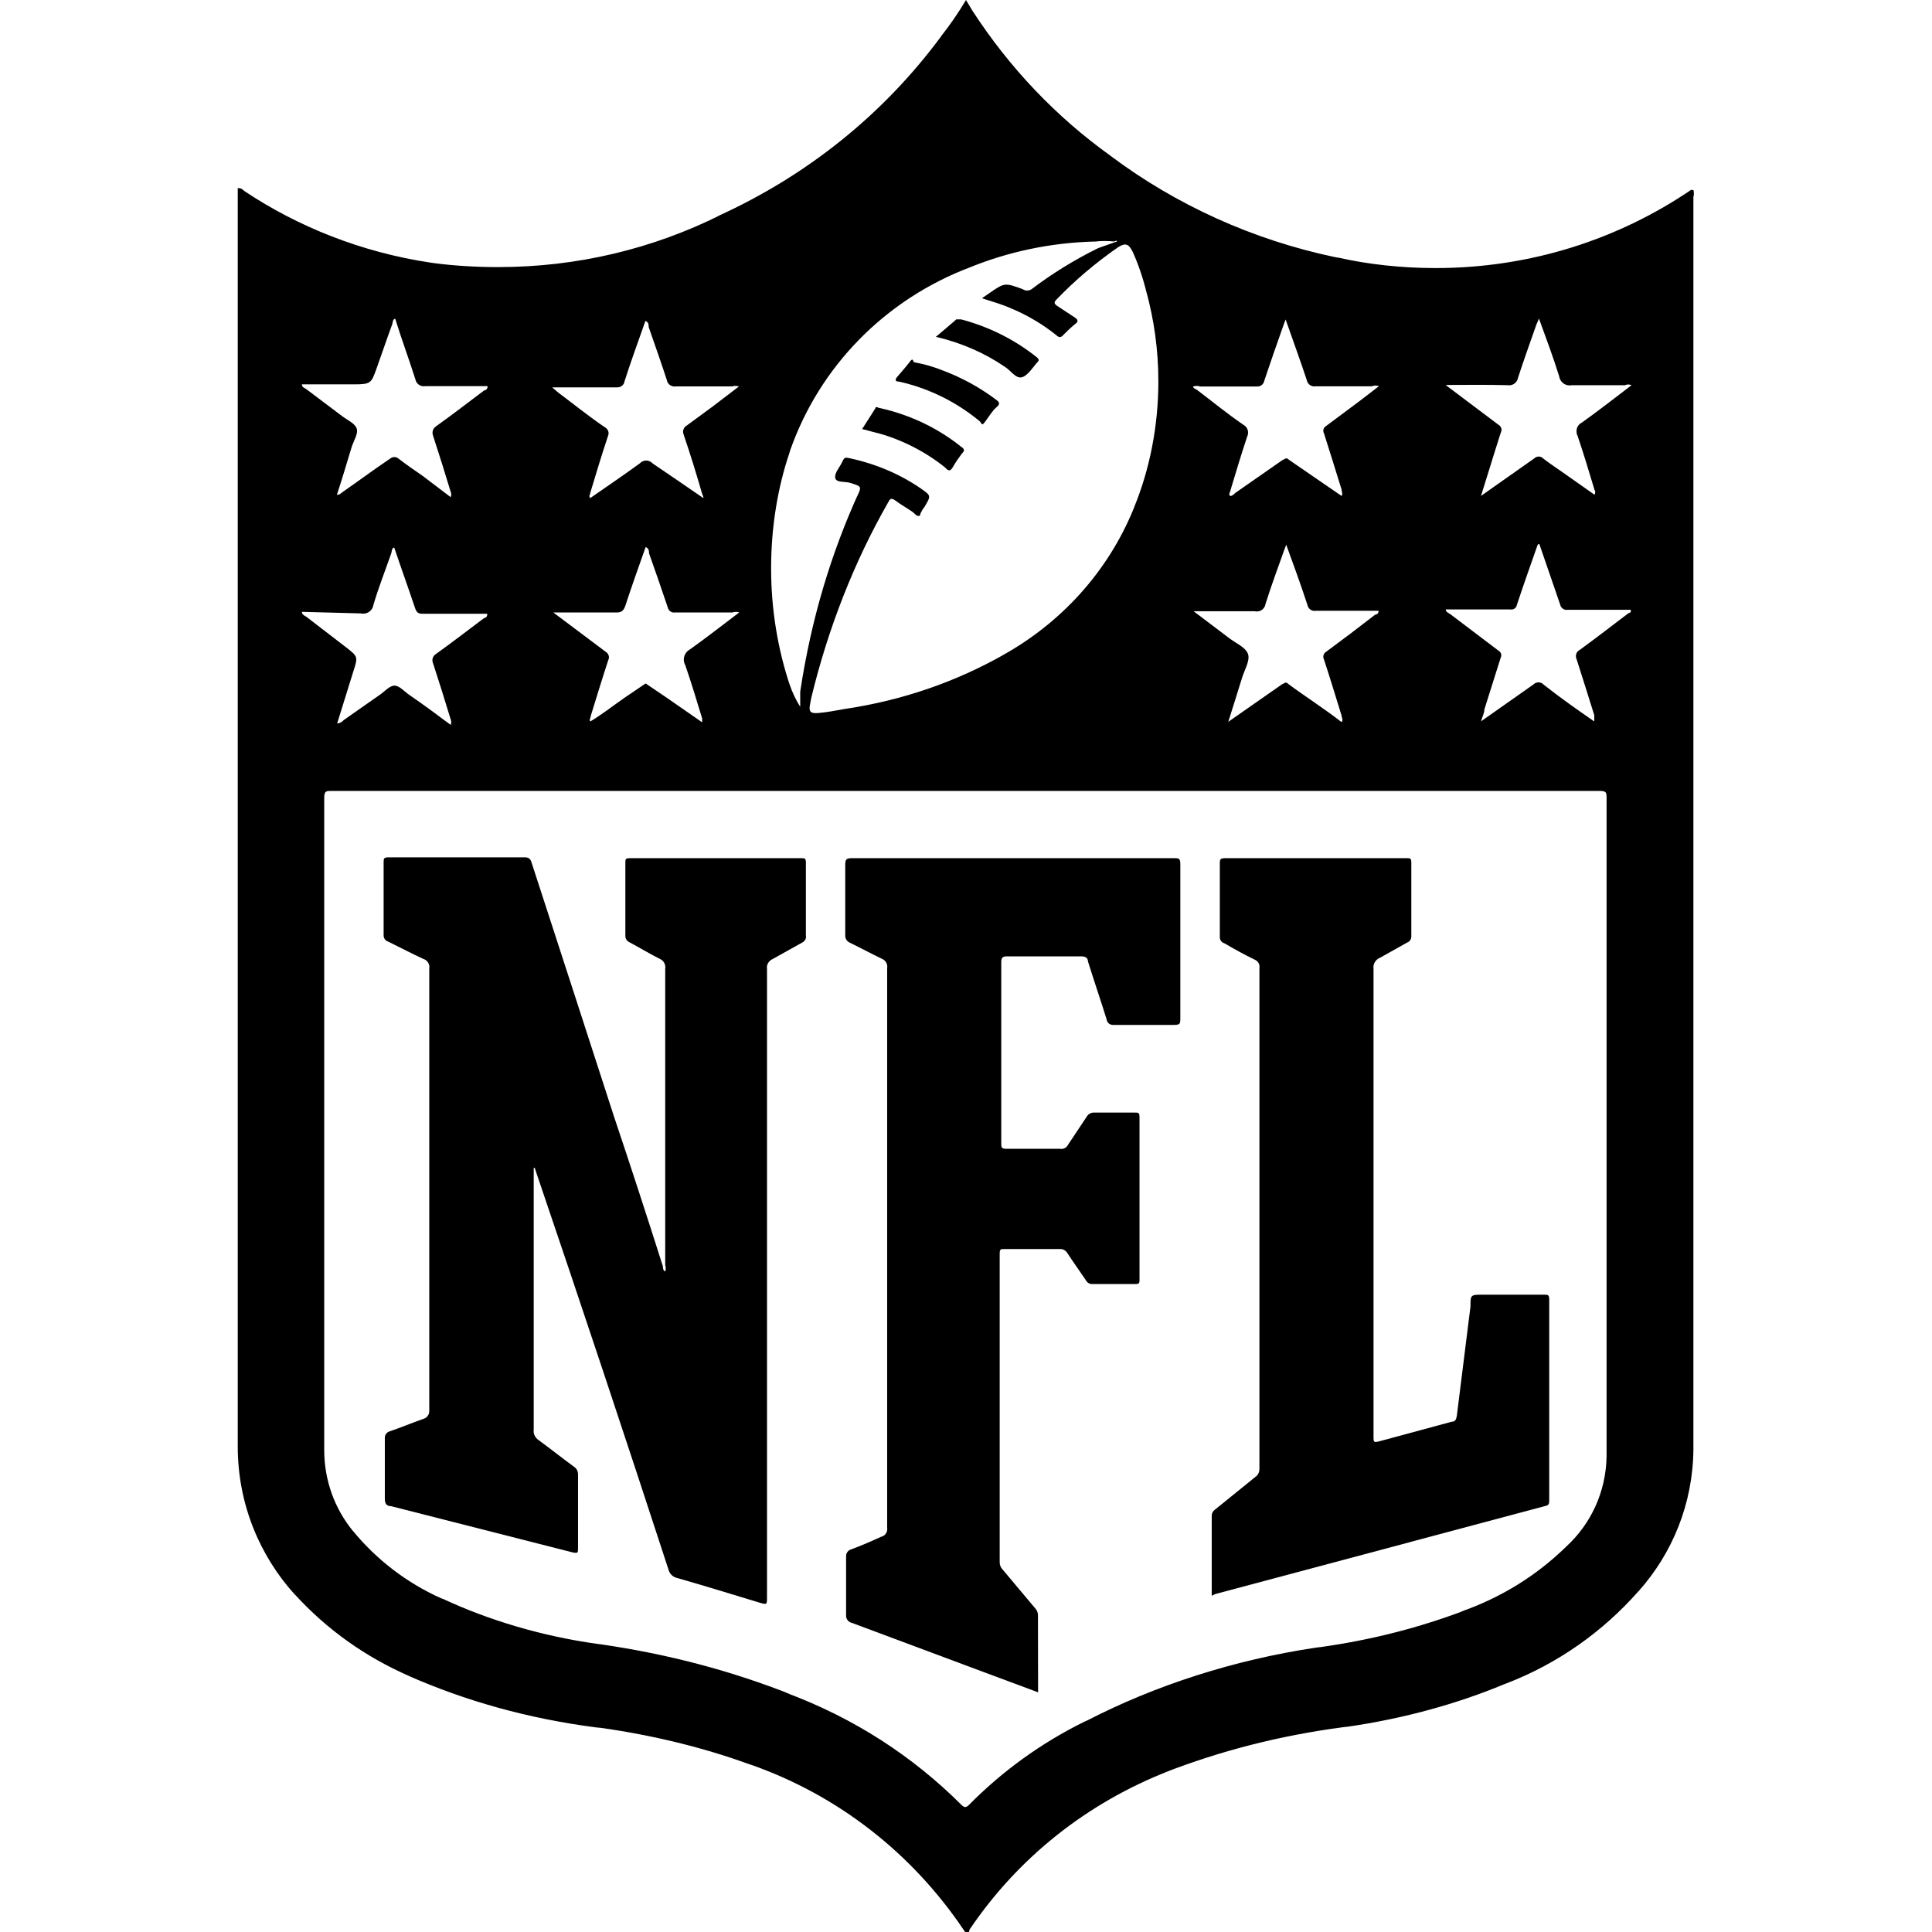 <svg width="16" height="16" viewBox="0 0 16 16" fill="none" xmlns="http://www.w3.org/2000/svg">
<g clip-path="url(#clip0_6_339)">
<path d="M1.975 1.558C2.002 1.558 2.012 1.573 2.025 1.583C2.469 1.879 2.997 2.09 3.566 2.175L3.587 2.178C3.749 2.2 3.936 2.212 4.125 2.212C4.786 2.212 5.41 2.058 5.964 1.782L5.94 1.792C6.695 1.45 7.321 0.939 7.791 0.305L7.8 0.292C7.866 0.208 7.932 0.113 7.992 0.013L8 0L8.052 0.087C8.363 0.566 8.748 0.968 9.194 1.288L9.207 1.298C9.738 1.694 10.371 1.986 11.059 2.13L11.09 2.135C11.33 2.189 11.605 2.22 11.889 2.22C12.677 2.22 13.408 1.98 14.013 1.567L14 1.575C14.004 1.573 14.008 1.573 14.012 1.573C14.017 1.573 14.021 1.573 14.025 1.575C14.027 1.584 14.028 1.593 14.028 1.603C14.028 1.613 14.027 1.622 14.024 1.631C14.024 5.088 14.024 8.545 14.024 12.003C14.02 12.456 13.848 12.867 13.568 13.18L13.569 13.178C13.272 13.515 12.899 13.778 12.476 13.941L12.457 13.948C12.072 14.109 11.625 14.233 11.159 14.3L11.13 14.303C10.59 14.374 10.102 14.502 9.641 14.681L9.684 14.665C8.997 14.932 8.432 15.388 8.037 15.969L8.029 15.98C8.029 16 8.009 16.033 7.979 15.98C7.551 15.345 6.936 14.865 6.214 14.613L6.189 14.605C5.831 14.475 5.409 14.37 4.973 14.309L4.939 14.306C4.368 14.232 3.849 14.085 3.366 13.871L3.402 13.886C3.024 13.723 2.705 13.492 2.444 13.207L2.442 13.206C2.149 12.883 1.969 12.453 1.969 11.98C1.969 11.972 1.969 11.963 1.969 11.954V11.956V1.558L1.975 1.558ZM11.11 4.107C11.123 4.09 11.11 4.072 11.11 4.053C11.062 3.9 11.015 3.745 10.965 3.59C10.961 3.583 10.959 3.575 10.959 3.567C10.959 3.549 10.97 3.534 10.985 3.526L11.26 3.321L11.42 3.198C11.412 3.195 11.402 3.193 11.391 3.193C11.38 3.193 11.371 3.195 11.361 3.199H10.895C10.892 3.199 10.887 3.2 10.884 3.2C10.852 3.2 10.827 3.176 10.822 3.147C10.767 2.982 10.707 2.816 10.647 2.646L10.63 2.691C10.575 2.846 10.522 2.998 10.47 3.154C10.465 3.181 10.441 3.201 10.413 3.201C10.41 3.201 10.407 3.201 10.405 3.201H9.94C9.931 3.198 9.921 3.196 9.911 3.196C9.9 3.196 9.891 3.198 9.881 3.201C9.881 3.216 9.902 3.221 9.912 3.228C10.042 3.326 10.162 3.426 10.302 3.521C10.323 3.534 10.336 3.557 10.336 3.583C10.336 3.594 10.334 3.604 10.329 3.614C10.28 3.761 10.235 3.911 10.19 4.061C10.19 4.076 10.169 4.091 10.19 4.109C10.206 4.104 10.219 4.095 10.229 4.083L10.624 3.808C10.637 3.808 10.649 3.781 10.675 3.808L11.11 4.107ZM11.11 5.98C11.127 5.96 11.11 5.942 11.11 5.925C11.062 5.77 11.015 5.615 10.965 5.463C10.961 5.455 10.959 5.447 10.959 5.439C10.959 5.42 10.97 5.404 10.985 5.396C11.122 5.295 11.257 5.193 11.389 5.09C11.389 5.09 11.417 5.09 11.417 5.058C11.242 5.058 11.067 5.058 10.895 5.058C10.892 5.059 10.889 5.059 10.886 5.059C10.857 5.059 10.833 5.038 10.828 5.011C10.773 4.843 10.713 4.678 10.652 4.511L10.635 4.556C10.582 4.705 10.527 4.853 10.48 5.003C10.475 5.038 10.444 5.064 10.409 5.064C10.403 5.064 10.398 5.064 10.392 5.062C10.237 5.062 10.08 5.062 9.922 5.062C9.91 5.062 9.895 5.062 9.885 5.062L10.18 5.285C10.235 5.327 10.315 5.36 10.335 5.415C10.355 5.47 10.305 5.55 10.285 5.617C10.248 5.735 10.213 5.85 10.172 5.978L10.62 5.665C10.633 5.665 10.645 5.638 10.67 5.665C10.812 5.77 10.965 5.867 11.11 5.98ZM4.88 5.98C4.982 5.92 5.072 5.848 5.17 5.78L5.347 5.66L5.527 5.782L5.815 5.982C5.815 5.968 5.815 5.96 5.815 5.95C5.77 5.803 5.725 5.652 5.675 5.508C5.667 5.495 5.663 5.479 5.663 5.462C5.663 5.426 5.684 5.394 5.714 5.378C5.852 5.28 5.985 5.175 6.122 5.072C6.114 5.069 6.105 5.067 6.095 5.067C6.085 5.067 6.075 5.069 6.067 5.072C5.907 5.072 5.75 5.072 5.59 5.072C5.588 5.072 5.586 5.073 5.583 5.073C5.557 5.073 5.535 5.055 5.53 5.03C5.48 4.88 5.427 4.73 5.375 4.582C5.375 4.565 5.375 4.543 5.347 4.53C5.29 4.692 5.232 4.853 5.18 5.013C5.165 5.058 5.147 5.075 5.097 5.072C4.94 5.072 4.78 5.072 4.622 5.072C4.61 5.072 4.595 5.072 4.582 5.072L5.015 5.397C5.032 5.407 5.043 5.424 5.043 5.444C5.043 5.452 5.041 5.46 5.037 5.468C4.987 5.62 4.94 5.775 4.892 5.93C4.892 5.947 4.875 5.963 4.892 5.98H4.88ZM2.75 6.55C2.697 6.55 2.685 6.55 2.685 6.615C2.685 8.41 2.685 10.204 2.685 11.998C2.685 12.001 2.685 12.005 2.685 12.008C2.685 12.262 2.773 12.495 2.921 12.677L2.92 12.675C3.119 12.918 3.37 13.11 3.657 13.238L3.67 13.242C4.048 13.418 4.487 13.55 4.947 13.614L4.972 13.617C5.544 13.7 6.059 13.839 6.547 14.031L6.5 14.015C7.073 14.227 7.561 14.546 7.965 14.95C7.987 14.97 8 14.97 8.022 14.95C8.299 14.669 8.622 14.435 8.979 14.259L9 14.25C9.562 13.96 10.216 13.746 10.905 13.644L10.94 13.64C11.371 13.579 11.759 13.477 12.128 13.338L12.09 13.35C12.434 13.231 12.727 13.046 12.97 12.809C13.174 12.622 13.3 12.357 13.305 12.061V6.612C13.305 6.562 13.305 6.55 13.242 6.55H2.75ZM6.627 5.857C6.627 5.83 6.627 5.81 6.627 5.793C6.627 5.775 6.627 5.75 6.627 5.728C6.718 5.125 6.883 4.582 7.113 4.077L7.097 4.115C7.137 4.027 7.137 4.03 7.045 4C7 3.985 6.925 4 6.917 3.958C6.91 3.915 6.955 3.87 6.975 3.825C6.995 3.78 7.005 3.79 7.037 3.795C7.26 3.843 7.457 3.929 7.63 4.048L7.625 4.045C7.712 4.105 7.712 4.105 7.655 4.2C7.642 4.216 7.631 4.234 7.623 4.253L7.622 4.255C7.622 4.282 7.595 4.277 7.575 4.255C7.555 4.232 7.472 4.188 7.425 4.152C7.377 4.117 7.372 4.128 7.35 4.17C7.078 4.646 6.858 5.199 6.718 5.782L6.71 5.825C6.695 5.893 6.71 5.91 6.775 5.905C6.84 5.9 6.92 5.885 6.992 5.872C7.479 5.8 7.917 5.645 8.311 5.423L8.292 5.433C8.789 5.16 9.174 4.734 9.386 4.218L9.392 4.202C9.519 3.893 9.593 3.534 9.593 3.159C9.593 2.897 9.557 2.643 9.49 2.402L9.495 2.422C9.463 2.292 9.424 2.18 9.375 2.073L9.38 2.085C9.347 2.018 9.32 2.01 9.26 2.047C9.069 2.18 8.902 2.322 8.751 2.479L8.75 2.48C8.725 2.505 8.732 2.515 8.75 2.53L8.902 2.63C8.932 2.65 8.93 2.665 8.902 2.685C8.867 2.714 8.835 2.744 8.805 2.775C8.785 2.797 8.77 2.797 8.747 2.775C8.642 2.691 8.522 2.618 8.393 2.562L8.382 2.558C8.305 2.522 8.225 2.5 8.132 2.47L8.19 2.43C8.32 2.34 8.32 2.34 8.47 2.395C8.48 2.402 8.492 2.406 8.506 2.406C8.52 2.406 8.532 2.402 8.543 2.395C8.707 2.27 8.892 2.155 9.088 2.058L9.108 2.05L9.25 2C9.25 1.985 9.235 2 9.225 2C9.202 1.997 9.176 1.996 9.149 1.996C9.123 1.996 9.096 1.997 9.07 2.001L9.073 2C8.698 2.009 8.343 2.086 8.018 2.22L8.038 2.212C7.331 2.478 6.787 3.035 6.543 3.732L6.538 3.75C6.441 4.035 6.386 4.364 6.386 4.706C6.386 5.048 6.441 5.377 6.544 5.684L6.537 5.662C6.562 5.737 6.593 5.801 6.632 5.861L6.63 5.857L6.627 5.857ZM2.5 5.067C2.5 5.093 2.527 5.1 2.54 5.11L2.865 5.36C2.965 5.438 2.965 5.438 2.927 5.558C2.89 5.678 2.837 5.845 2.792 5.992C2.814 5.989 2.833 5.979 2.847 5.963L3.147 5.753C3.187 5.725 3.227 5.678 3.267 5.678C3.307 5.678 3.347 5.725 3.387 5.753C3.502 5.832 3.615 5.915 3.732 6.003C3.735 5.996 3.737 5.988 3.737 5.98C3.737 5.972 3.735 5.964 3.732 5.957C3.685 5.802 3.637 5.647 3.587 5.495C3.583 5.487 3.581 5.478 3.581 5.468C3.581 5.446 3.593 5.426 3.612 5.415C3.747 5.318 3.877 5.218 4.01 5.118C4.01 5.118 4.037 5.118 4.035 5.083H3.5C3.462 5.083 3.45 5.071 3.437 5.035C3.382 4.87 3.322 4.705 3.265 4.535C3.245 4.535 3.245 4.566 3.24 4.583C3.19 4.726 3.135 4.865 3.092 5.011C3.086 5.051 3.051 5.082 3.008 5.082C3.002 5.082 2.995 5.082 2.989 5.08L2.5 5.067ZM3.732 4.117C3.735 4.111 3.737 4.103 3.737 4.095C3.737 4.087 3.735 4.079 3.732 4.072C3.685 3.917 3.637 3.763 3.587 3.61C3.584 3.603 3.582 3.594 3.582 3.584C3.582 3.561 3.594 3.542 3.612 3.53C3.747 3.433 3.878 3.333 4.01 3.233C4.01 3.233 4.038 3.233 4.038 3.198H3.518C3.515 3.199 3.512 3.199 3.509 3.199C3.475 3.199 3.446 3.174 3.44 3.141C3.388 2.978 3.328 2.816 3.273 2.64C3.253 2.64 3.253 2.671 3.248 2.686C3.203 2.808 3.16 2.936 3.118 3.053C3.075 3.171 3.073 3.183 2.935 3.183H2.5C2.5 3.208 2.523 3.213 2.533 3.22L2.833 3.446C2.875 3.478 2.935 3.503 2.953 3.546C2.97 3.588 2.93 3.648 2.913 3.7C2.873 3.833 2.833 3.966 2.79 4.098C2.815 4.098 2.825 4.083 2.84 4.073C2.97 3.983 3.09 3.893 3.228 3.8C3.238 3.792 3.251 3.785 3.265 3.785C3.28 3.785 3.293 3.791 3.303 3.8C3.368 3.85 3.435 3.896 3.503 3.943L3.732 4.117ZM5.825 4.117L5.812 4.08C5.764 3.913 5.714 3.753 5.662 3.6C5.659 3.593 5.657 3.584 5.657 3.576C5.657 3.553 5.67 3.533 5.689 3.523L5.9 3.368L6.12 3.2C6.111 3.198 6.101 3.196 6.091 3.196C6.081 3.196 6.071 3.197 6.062 3.2C5.907 3.2 5.752 3.2 5.597 3.2C5.594 3.201 5.59 3.201 5.587 3.201C5.554 3.201 5.527 3.178 5.522 3.146C5.475 3.001 5.422 2.853 5.372 2.708C5.372 2.691 5.372 2.668 5.345 2.658C5.287 2.823 5.227 2.986 5.172 3.158C5.168 3.187 5.143 3.208 5.113 3.208C5.11 3.208 5.107 3.208 5.105 3.208H4.573L4.623 3.251C4.753 3.348 4.873 3.446 5.013 3.541C5.029 3.55 5.04 3.568 5.04 3.588C5.04 3.596 5.038 3.604 5.035 3.611C4.983 3.768 4.935 3.925 4.888 4.083C4.888 4.096 4.873 4.108 4.888 4.125C5.025 4.03 5.163 3.936 5.298 3.838C5.311 3.824 5.33 3.814 5.351 3.814C5.372 3.814 5.392 3.823 5.405 3.838C5.537 3.928 5.675 4.021 5.825 4.125V4.117ZM13.203 5.968C13.203 5.95 13.203 5.938 13.203 5.923C13.155 5.77 13.107 5.615 13.057 5.46C13.053 5.452 13.051 5.444 13.051 5.434C13.051 5.412 13.063 5.392 13.082 5.383C13.22 5.282 13.352 5.18 13.488 5.077C13.488 5.077 13.512 5.077 13.505 5.05C13.332 5.05 13.158 5.05 12.982 5.05C12.98 5.051 12.977 5.051 12.974 5.051C12.947 5.051 12.925 5.031 12.92 5.005L12.748 4.505C12.732 4.505 12.732 4.522 12.727 4.532C12.672 4.689 12.615 4.849 12.562 5.01C12.558 5.032 12.539 5.048 12.516 5.048C12.514 5.048 12.512 5.048 12.51 5.047C12.425 5.047 12.342 5.047 12.26 5.047H11.973C11.973 5.069 11.998 5.077 12.012 5.087L12.408 5.387C12.422 5.394 12.433 5.409 12.433 5.426C12.433 5.434 12.431 5.441 12.428 5.447L12.293 5.875C12.293 5.904 12.277 5.932 12.265 5.974L12.697 5.67C12.709 5.658 12.724 5.651 12.741 5.651C12.758 5.651 12.774 5.658 12.784 5.67C12.922 5.779 13.062 5.877 13.202 5.974L13.203 5.968ZM11.977 3.18V3.192L12.41 3.518C12.425 3.526 12.435 3.542 12.435 3.559C12.435 3.567 12.433 3.574 12.43 3.58C12.412 3.632 12.398 3.684 12.38 3.737L12.265 4.107L12.705 3.797C12.714 3.788 12.728 3.781 12.742 3.781C12.757 3.781 12.771 3.787 12.78 3.797C12.828 3.834 12.88 3.869 12.932 3.905L13.205 4.097C13.209 4.091 13.211 4.085 13.211 4.077C13.211 4.069 13.209 4.062 13.205 4.057C13.16 3.907 13.115 3.757 13.065 3.61C13.059 3.599 13.056 3.586 13.056 3.571C13.056 3.54 13.073 3.513 13.1 3.5C13.239 3.4 13.375 3.295 13.512 3.19C13.505 3.187 13.495 3.184 13.485 3.184C13.475 3.184 13.466 3.187 13.457 3.19C13.309 3.19 13.162 3.19 13.015 3.19C13.011 3.191 13.005 3.192 12.999 3.192C12.955 3.192 12.918 3.159 12.912 3.115C12.863 2.958 12.805 2.803 12.745 2.638L12.723 2.69C12.672 2.835 12.62 2.98 12.572 3.127C12.566 3.163 12.536 3.191 12.498 3.191C12.495 3.191 12.491 3.191 12.487 3.19C12.312 3.185 12.145 3.188 11.977 3.188V3.18Z" fill="black"/>
<path d="M4.42 9.672V11.842C4.42 11.845 4.419 11.848 4.419 11.85C4.419 11.881 4.435 11.909 4.459 11.925C4.559 11.998 4.655 12.075 4.755 12.148C4.775 12.161 4.787 12.184 4.787 12.21C4.787 12.211 4.787 12.213 4.787 12.216C4.787 12.418 4.787 12.618 4.787 12.82C4.787 12.861 4.787 12.866 4.737 12.855L3.237 12.473C3.202 12.473 3.187 12.453 3.187 12.413C3.187 12.245 3.187 12.078 3.187 11.913C3.187 11.911 3.187 11.909 3.187 11.906C3.187 11.882 3.203 11.862 3.224 11.855C3.319 11.823 3.412 11.783 3.505 11.751C3.534 11.743 3.555 11.718 3.555 11.687C3.555 11.684 3.555 11.681 3.555 11.678C3.555 11.297 3.555 10.928 3.555 10.538C3.555 9.7 3.555 8.861 3.555 8.021C3.555 8.018 3.556 8.014 3.556 8.009C3.556 7.977 3.535 7.95 3.505 7.941C3.408 7.896 3.312 7.846 3.215 7.798C3.193 7.792 3.177 7.771 3.177 7.747C3.177 7.746 3.177 7.745 3.177 7.742C3.177 7.543 3.177 7.343 3.177 7.143C3.177 7.11 3.177 7.1 3.22 7.1H4.347C4.39 7.1 4.397 7.125 4.405 7.152C4.632 7.848 4.857 8.543 5.082 9.238C5.221 9.652 5.357 10.069 5.49 10.488C5.49 10.502 5.49 10.52 5.51 10.53C5.512 10.522 5.513 10.513 5.513 10.504C5.513 10.495 5.512 10.486 5.509 10.477V8.023C5.51 8.019 5.51 8.014 5.51 8.01C5.51 7.978 5.49 7.951 5.462 7.94C5.377 7.897 5.297 7.848 5.212 7.803C5.192 7.793 5.179 7.774 5.179 7.753C5.179 7.752 5.179 7.751 5.179 7.75C5.179 7.548 5.179 7.348 5.179 7.145C5.179 7.115 5.179 7.107 5.219 7.107H6.634C6.664 7.107 6.674 7.107 6.674 7.145V7.75C6.675 7.752 6.675 7.755 6.675 7.758C6.675 7.779 6.662 7.796 6.645 7.805L6.394 7.945C6.369 7.957 6.351 7.983 6.351 8.013C6.351 8.015 6.351 8.018 6.352 8.021V13.225C6.352 13.29 6.352 13.29 6.292 13.273C6.062 13.203 5.834 13.133 5.607 13.068C5.572 13.06 5.546 13.034 5.537 13.001C5.179 11.904 4.814 10.807 4.442 9.713C4.438 9.702 4.433 9.688 4.43 9.675L4.429 9.672H4.42Z" fill="black"/>
<path d="M8.597 14.015L8.14 13.845L7.055 13.44C7.027 13.434 7.007 13.41 7.007 13.381C7.007 13.378 7.007 13.375 7.007 13.372C7.007 13.205 7.007 13.046 7.007 12.893C7.007 12.89 7.007 12.888 7.007 12.886C7.007 12.861 7.024 12.839 7.047 12.832C7.134 12.8 7.22 12.762 7.297 12.727C7.327 12.72 7.348 12.694 7.348 12.662C7.348 12.659 7.347 12.655 7.347 12.652V8.015C7.348 8.012 7.348 8.009 7.348 8.005C7.348 7.976 7.329 7.95 7.303 7.94C7.213 7.897 7.127 7.85 7.04 7.808C7.016 7.798 7 7.776 7 7.75C7 7.553 7 7.356 7 7.157C7 7.117 7.012 7.107 7.052 7.107H9.722C9.762 7.107 9.775 7.107 9.775 7.157C9.775 7.582 9.775 8.01 9.775 8.435C9.775 8.473 9.775 8.488 9.725 8.488C9.555 8.488 9.382 8.488 9.225 8.488C9.222 8.488 9.22 8.488 9.217 8.488C9.19 8.488 9.168 8.469 9.165 8.443C9.115 8.283 9.06 8.122 9.01 7.962C9.01 7.932 8.987 7.92 8.955 7.92C8.75 7.92 8.545 7.92 8.34 7.92C8.302 7.92 8.292 7.932 8.292 7.967C8.292 8.467 8.292 8.967 8.292 9.467C8.292 9.502 8.292 9.514 8.337 9.514H8.782C8.785 9.515 8.787 9.515 8.79 9.515C8.812 9.515 8.832 9.503 8.842 9.485L8.999 9.249C9.01 9.229 9.032 9.214 9.057 9.214C9.058 9.214 9.058 9.214 9.059 9.214H9.399C9.429 9.214 9.437 9.214 9.437 9.255V10.595C9.437 10.627 9.437 10.634 9.397 10.634H9.049C9.048 10.634 9.046 10.634 9.045 10.634C9.023 10.634 9.004 10.623 8.994 10.604C8.942 10.527 8.887 10.451 8.837 10.374C8.825 10.356 8.805 10.344 8.782 10.344C8.781 10.344 8.78 10.344 8.779 10.344H8.319C8.286 10.344 8.279 10.344 8.279 10.386V12.937C8.279 12.937 8.279 12.938 8.279 12.938C8.279 12.962 8.288 12.983 8.304 12.999L8.571 13.317C8.587 13.333 8.596 13.354 8.596 13.378C8.596 13.379 8.596 13.379 8.596 13.38L8.597 14.015Z" fill="black"/>
<path d="M10.035 13.215V12.55C10.036 12.53 10.046 12.513 10.062 12.502L10.398 12.23C10.418 12.216 10.43 12.192 10.43 12.165C10.43 12.165 10.43 12.164 10.43 12.162V8.012C10.43 8.011 10.431 8.008 10.431 8.006C10.431 7.979 10.414 7.957 10.39 7.947C10.303 7.905 10.217 7.857 10.14 7.812C10.118 7.806 10.102 7.786 10.102 7.762C10.102 7.761 10.102 7.759 10.102 7.757C10.102 7.554 10.102 7.354 10.102 7.152C10.102 7.12 10.102 7.107 10.148 7.107H11.648C11.68 7.107 11.688 7.107 11.688 7.147V7.75C11.688 7.752 11.688 7.753 11.688 7.755C11.688 7.779 11.674 7.798 11.653 7.806L11.43 7.931C11.397 7.944 11.374 7.975 11.374 8.011C11.374 8.015 11.374 8.018 11.375 8.022C11.375 9.157 11.375 10.291 11.375 11.427C11.375 11.584 11.375 11.744 11.375 11.902C11.375 11.939 11.375 11.949 11.42 11.937L12.023 11.774C12.053 11.774 12.06 11.754 12.065 11.724L12.178 10.819C12.178 10.722 12.178 10.722 12.285 10.722H12.785C12.82 10.722 12.83 10.722 12.83 10.764V12.421C12.83 12.454 12.83 12.466 12.79 12.474L10.065 13.201L10.035 13.215Z" fill="black"/>
<path d="M7.14 3.553C7.177 3.493 7.215 3.438 7.25 3.38C7.25 3.36 7.275 3.38 7.29 3.38C7.55 3.439 7.778 3.552 7.97 3.708L7.967 3.705C7.99 3.723 7.987 3.735 7.967 3.755C7.942 3.788 7.916 3.825 7.893 3.865L7.89 3.87C7.87 3.902 7.857 3.905 7.825 3.87C7.666 3.743 7.477 3.644 7.271 3.587L7.26 3.585L7.14 3.553Z" fill="black"/>
<path d="M7.57 3C7.654 3.015 7.729 3.037 7.8 3.065L7.792 3.062C7.968 3.127 8.12 3.212 8.257 3.316L8.252 3.312C8.28 3.333 8.282 3.348 8.252 3.373C8.222 3.397 8.19 3.45 8.16 3.49C8.13 3.53 8.135 3.513 8.115 3.49C7.928 3.334 7.702 3.219 7.453 3.162L7.442 3.16C7.417 3.16 7.41 3.147 7.427 3.125C7.445 3.103 7.497 3.045 7.53 3.002C7.562 2.96 7.555 2.982 7.57 3Z" fill="black"/>
<path d="M7.75 2.79C7.812 2.737 7.867 2.692 7.92 2.645C7.932 2.645 7.945 2.645 7.96 2.645C8.2 2.709 8.409 2.817 8.588 2.96L8.585 2.958C8.61 2.978 8.605 2.987 8.585 3.007C8.565 3.027 8.51 3.115 8.46 3.125C8.41 3.135 8.37 3.067 8.322 3.038C8.159 2.926 7.967 2.841 7.761 2.792L7.75 2.79Z" fill="black"/>
</g>
<defs>
<clipPath id="clip0_6_339">
<rect width="16" height="16" fill="white"/>
</clipPath>
</defs>
</svg>
